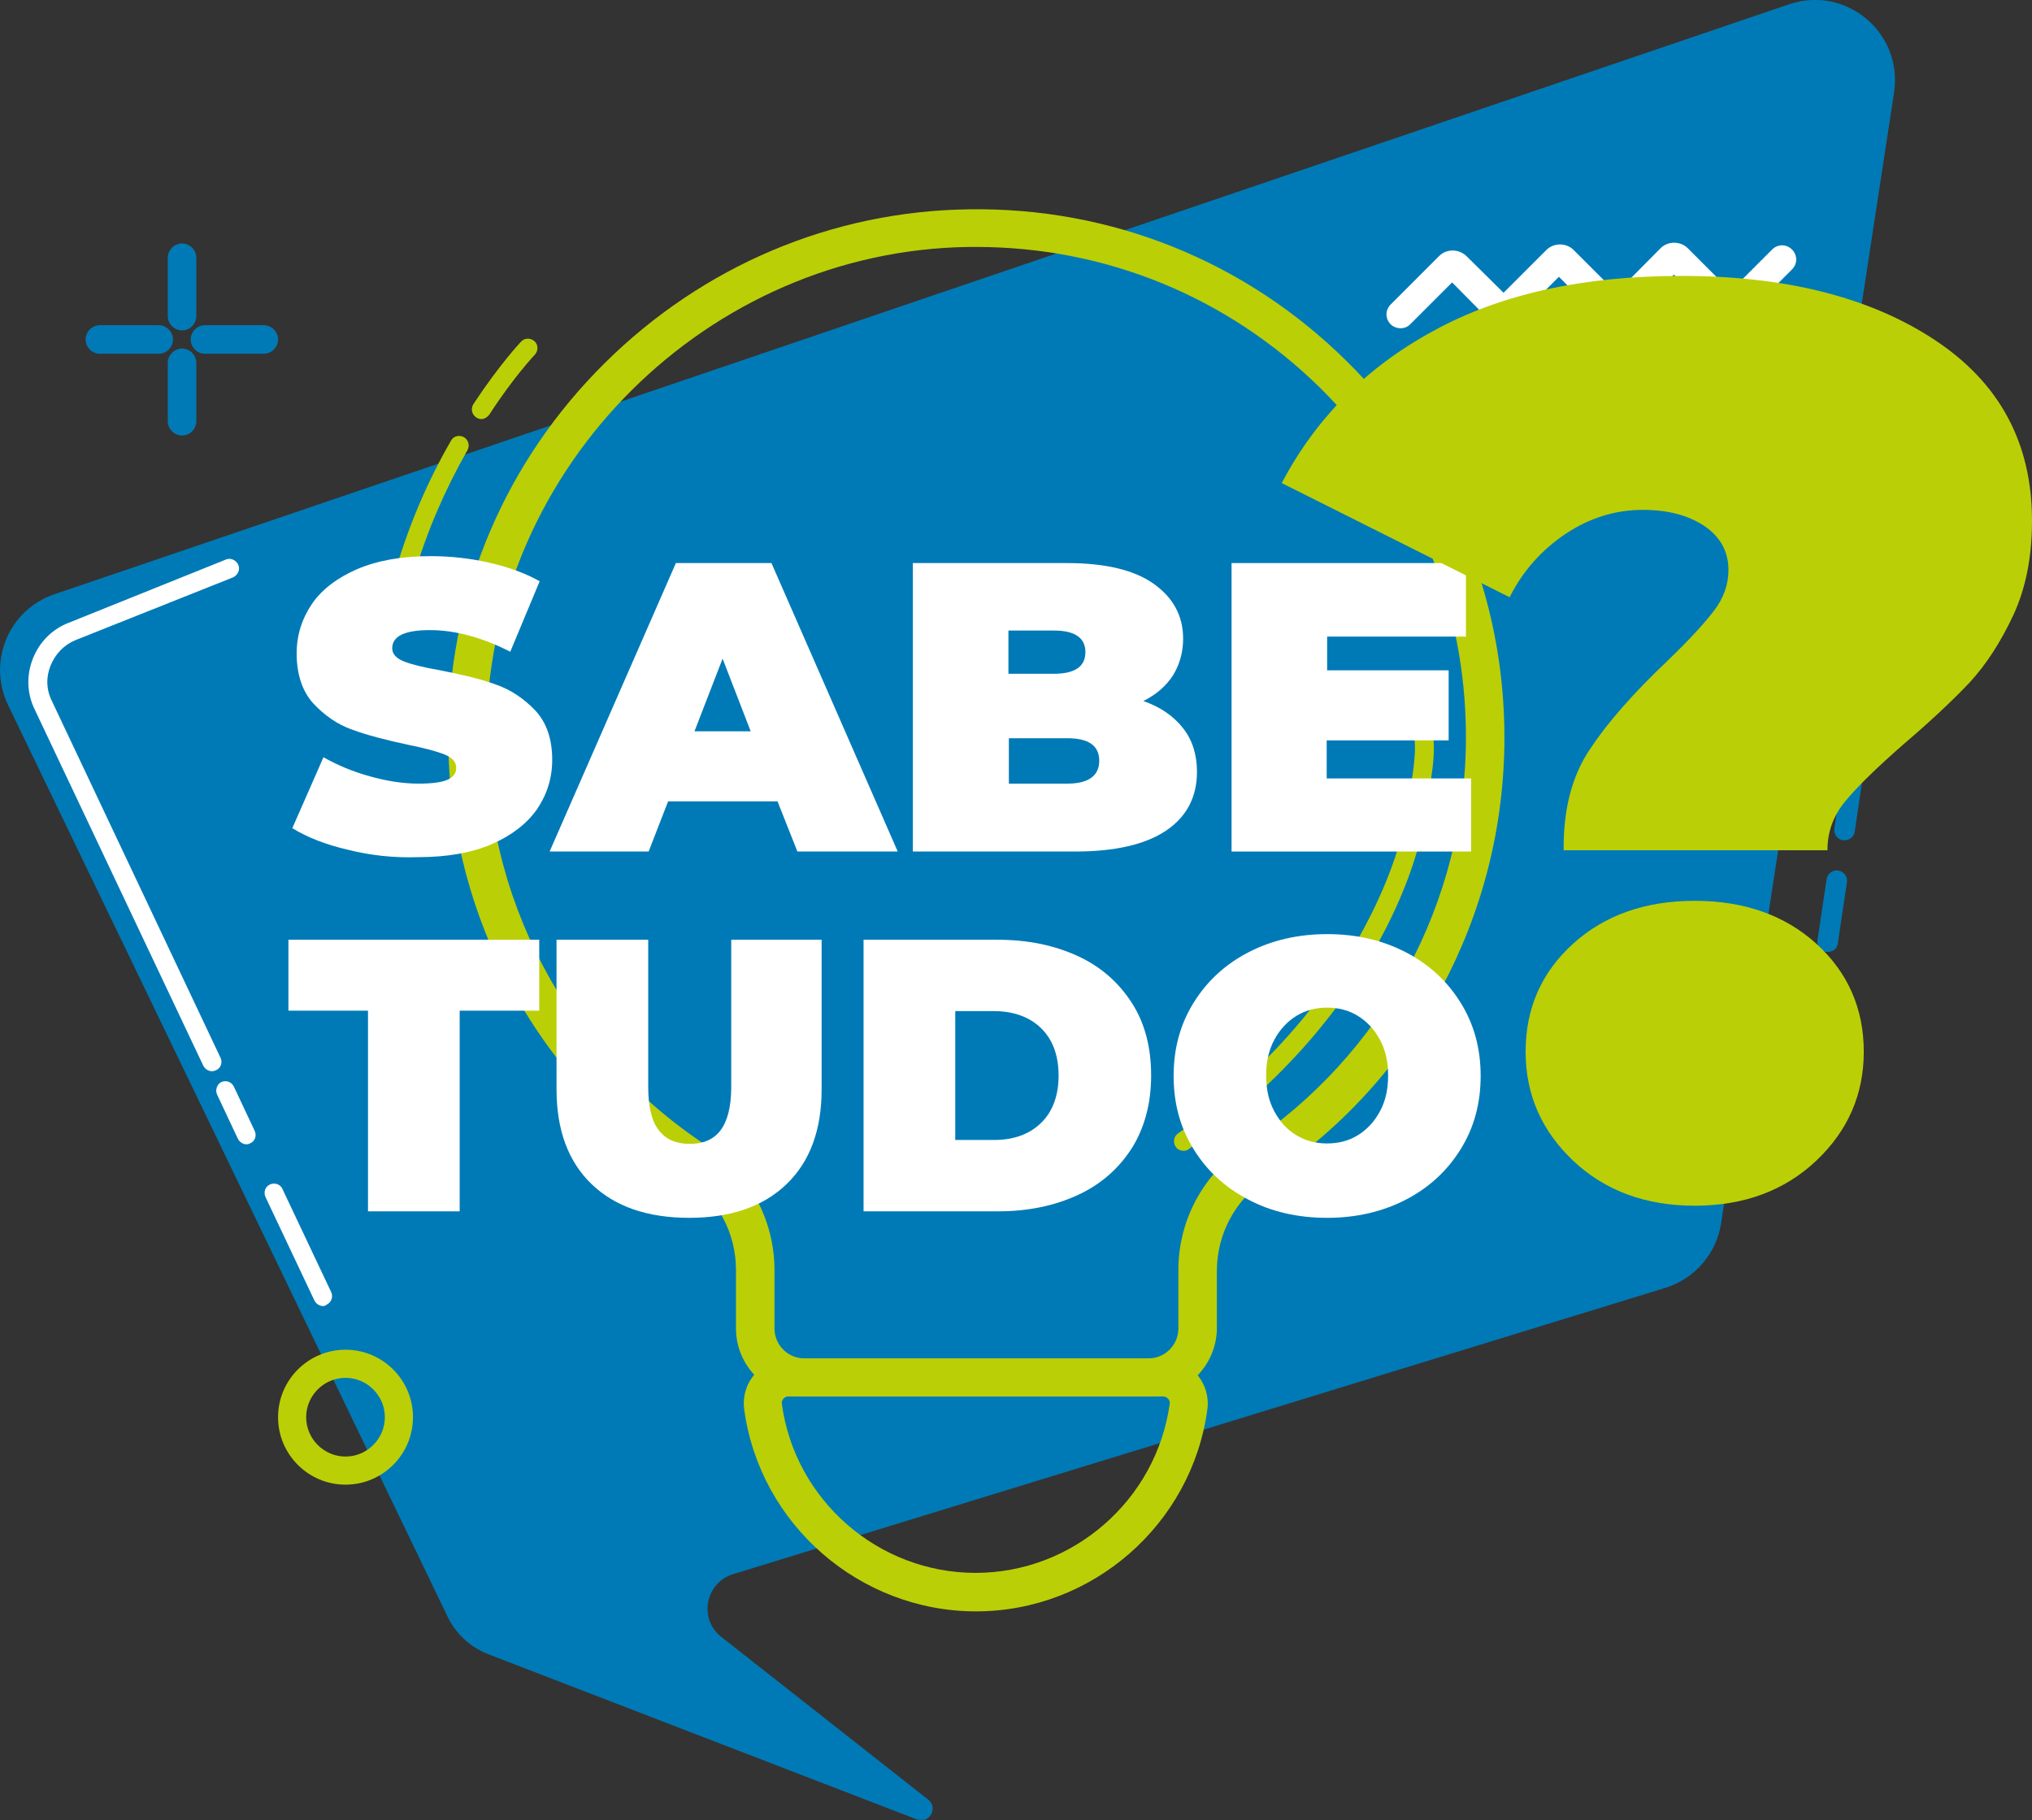 <svg width="1199" height="1074" viewBox="0 0 1199 1074" fill="none" xmlns="http://www.w3.org/2000/svg">
<rect x="0" y="0" width="1199" height="1074" fill="#333333" stroke="none"/>
<g clip-path="url(#clip0_91_215)">
<path d="M1055.6 2.552L32.15 350.591C5.103 359.776 -7.655 390.396 4.848 416.167L264.091 953.791C268.939 963.997 277.615 971.907 288.076 975.99L540.941 1073.46C548.34 1076.27 553.954 1066.57 547.575 1061.72L425.608 965.783C412.084 955.321 416.167 933.888 432.497 928.785L982.624 759.868C999.975 754.51 1012.73 739.711 1015.54 721.849L1117.6 54.604C1122.96 19.392 1089.28 -8.931 1055.6 2.552Z" fill="#007AB6"/>
<path d="M677.451 823.914H474.343C452.144 823.914 434.283 805.797 434.283 783.854V749.407C434.283 727.463 423.566 707.305 405.195 695.313C315.123 636.116 262.305 536.348 264.601 428.67C266.132 347.784 298.793 271.746 356.714 214.335C414.636 156.924 490.929 124.518 571.815 123.498C655.763 122.222 735.117 154.117 794.825 213.314C854.533 272.256 887.704 351.101 887.704 435.049C887.704 540.175 835.396 637.391 747.62 695.313C728.994 707.561 718.022 727.973 718.022 749.917V784.364C717.511 806.053 699.65 823.914 677.451 823.914ZM575.897 145.697C574.366 145.697 573.09 145.697 571.815 145.697C417.698 147.738 289.862 274.808 287.055 428.925C285.014 528.948 334.005 621.571 417.698 676.431C442.193 692.506 456.992 719.808 456.992 749.407V783.854C456.992 793.55 464.902 801.46 474.598 801.46H677.706C687.402 801.46 695.312 793.55 695.312 783.854V749.407C695.312 719.808 710.112 692.506 734.862 676.176C816.259 622.337 864.994 532.265 864.994 434.794C864.994 356.715 834.375 283.739 779.005 228.879C724.146 175.04 652.445 145.697 575.897 145.697Z" fill="#BBCF07"/>
<path d="M575.898 950.729C507.26 950.729 448.318 899.441 439.132 831.569C438.111 823.914 440.408 816.259 445.511 810.645C450.614 805.032 457.759 801.715 465.158 801.715H686.383C694.037 801.715 701.182 805.032 706.03 810.645C711.133 816.514 713.43 824.169 712.409 831.569C703.223 899.441 644.536 950.729 575.898 950.729ZM465.158 823.914C463.627 823.914 462.862 824.679 462.352 825.19C461.841 825.7 461.076 826.721 461.331 828.252C468.986 885.152 518.232 928.019 575.643 928.019C633.054 928.019 682.3 885.152 690.21 828.252C690.465 826.721 689.7 825.7 689.189 825.19C688.679 824.679 687.658 823.914 686.383 823.914H465.158Z" fill="#BBCF07"/>
<path d="M698.375 678.983C696.589 678.983 694.803 678.217 693.782 676.686C691.996 674.135 692.506 670.562 695.058 668.776C809.115 588.145 827.741 489.653 827.997 488.633C828.507 485.571 831.314 483.529 834.376 484.04C837.438 484.55 839.479 487.612 838.968 490.674C838.203 494.757 819.321 594.78 701.437 677.962C700.671 678.727 699.396 678.983 698.375 678.983Z" fill="#BBCF07"/>
<path d="M836.928 474.344C836.417 474.344 836.162 474.344 835.652 474.089C832.59 473.323 830.804 470.261 831.569 467.454C833.1 460.82 836.673 441.428 833.866 431.732C833.1 428.67 834.631 425.608 837.693 424.843C840.755 424.077 843.817 425.608 844.583 428.67C848.665 442.704 843.052 467.199 842.286 470.006C841.776 472.558 839.479 474.344 836.928 474.344Z" fill="#BBCF07"/>
<path d="M239.085 342.681C238.574 342.681 238.064 342.681 237.554 342.426C234.492 341.405 232.961 338.343 233.726 335.536C241.381 309.765 252.098 284.249 266.132 260.009C267.663 257.202 270.98 256.436 273.787 257.967C276.338 259.498 277.359 262.816 275.828 265.622C262.304 289.352 251.843 313.848 244.443 338.853C243.933 341.15 241.636 342.681 239.085 342.681Z" fill="#BBCF07"/>
<path d="M283.994 247.251C282.973 247.251 281.953 246.996 280.932 246.23C278.381 244.444 277.615 241.127 279.401 238.32C294.711 215.1 306.959 202.087 307.469 201.577C309.51 199.28 313.082 199.28 315.379 201.322C317.675 203.363 317.675 206.935 315.634 209.232C315.634 209.232 303.386 221.99 288.842 244.444C287.566 246.23 285.78 247.251 283.994 247.251Z" fill="#BBCF07"/>
<path d="M190.604 770.585C188.563 770.585 186.522 769.309 185.501 767.268L156.668 706.285C155.392 703.478 156.413 700.161 159.22 698.885C162.026 697.609 165.344 698.63 166.619 701.437L195.452 762.42C196.728 765.227 195.452 768.544 192.646 769.82C192.135 770.33 191.37 770.585 190.604 770.585Z" fill="white"/>
<path d="M145.441 675.155C143.4 675.155 141.359 673.879 140.338 671.838L128.09 645.812C126.815 643.005 128.09 639.688 130.642 638.412C133.449 637.136 136.766 638.412 138.042 641.219L150.289 667.245C151.565 670.052 150.544 673.369 147.483 674.645C146.972 674.9 146.207 675.155 145.441 675.155Z" fill="white"/>
<path d="M125.029 632.033C122.987 632.033 120.946 630.757 119.925 628.716L20.413 418.463C15.82 409.023 15.565 398.306 19.392 388.61C23.219 378.914 30.619 371.259 40.57 367.431L133.194 330.178C136 328.902 139.317 330.433 140.593 333.24C141.869 336.047 140.338 339.364 137.531 340.639L44.653 377.638C37.764 380.445 32.66 385.803 29.854 392.692C27.047 399.582 27.302 406.981 30.619 413.615L130.132 624.123C131.408 626.93 130.387 630.247 127.325 631.523C126.559 631.778 125.794 632.033 125.029 632.033Z" fill="white"/>
<path d="M1060.7 681.279C1060.45 681.279 1060.19 681.279 1059.68 681.279C1056.36 680.769 1054.07 677.707 1054.58 674.39L1058.15 650.66C1058.66 647.343 1061.72 645.046 1065.04 645.557C1068.36 646.067 1070.65 649.129 1070.14 652.446L1066.57 676.176C1066.32 678.983 1063.76 681.279 1060.7 681.279ZM1068.87 627.695C1068.61 627.695 1068.36 627.695 1067.85 627.695C1064.53 627.185 1062.23 624.123 1062.74 620.806L1068.1 584.828C1068.61 581.511 1071.67 579.215 1074.99 579.725C1078.31 580.235 1080.61 583.297 1080.09 586.614L1074.74 622.592C1074.23 625.399 1071.67 627.695 1068.87 627.695ZM1078.56 561.609C1078.31 561.609 1078.05 561.609 1077.54 561.609C1074.23 561.098 1071.93 558.036 1072.44 554.719L1077.8 518.742C1078.31 515.425 1081.37 513.128 1084.69 513.638C1088 514.149 1090.3 517.211 1089.79 520.528L1084.43 556.505C1084.18 559.567 1081.63 561.609 1078.56 561.609ZM1088.52 495.777C1088.26 495.777 1088 495.777 1087.49 495.777C1084.18 495.267 1081.88 492.205 1082.39 488.888L1087.75 452.91C1088.26 449.593 1091.32 447.297 1094.64 447.807C1097.96 448.317 1100.25 451.379 1099.74 454.696L1094.38 490.674C1094.13 493.481 1091.32 495.777 1088.52 495.777ZM1098.21 429.691C1097.96 429.691 1097.7 429.691 1097.45 429.691C1094.13 429.18 1091.83 426.118 1092.34 422.801L1097.7 386.824C1098.21 383.507 1101.27 381.21 1104.59 381.72C1107.91 382.231 1110.2 385.293 1109.69 388.61L1104.34 424.587C1103.82 427.394 1101.27 429.691 1098.21 429.691ZM1108.16 363.604C1107.91 363.604 1107.65 363.604 1107.14 363.604C1103.82 363.094 1101.53 360.032 1102.04 356.715L1107.4 320.737C1107.91 317.42 1110.97 315.123 1114.29 315.634C1117.6 316.144 1119.9 319.206 1119.39 322.523L1114.03 358.501C1113.78 361.563 1111.22 363.604 1108.16 363.604ZM1118.11 297.773C1117.86 297.773 1117.6 297.773 1117.09 297.773C1113.78 297.262 1111.48 294.2 1111.99 290.883L1117.35 254.906C1117.86 251.588 1120.92 249.292 1124.24 249.802C1127.55 250.313 1129.85 253.375 1129.34 256.692L1123.98 292.669C1123.47 295.476 1120.92 297.773 1118.11 297.773Z" fill="#007AB6"/>
<path d="M203.873 875.967C181.93 875.967 164.068 858.105 164.068 836.162C164.068 814.218 181.93 796.357 203.873 796.357C225.817 796.357 243.678 814.218 243.678 836.162C243.678 858.105 225.817 875.967 203.873 875.967ZM203.873 812.942C191.115 812.942 180.654 823.404 180.654 836.162C180.654 848.92 191.115 859.381 203.873 859.381C216.631 859.381 227.093 848.92 227.093 836.162C227.093 823.404 216.631 812.942 203.873 812.942Z" fill="#BBCF07"/>
<path d="M826.466 193.667C824.425 193.667 822.128 192.901 820.597 191.37C817.28 188.053 817.28 182.95 820.597 179.633L849.175 151.055C853.513 146.717 860.657 146.717 865.25 151.055L887.194 172.744L912.455 147.483C916.793 143.145 924.192 143.145 928.53 147.483L953.791 172.744L979.817 146.462C984.155 142.124 991.555 142.124 995.893 146.462L1021.15 171.723L1045.65 147.228C1048.97 143.911 1054.07 143.911 1057.39 147.228C1060.7 150.545 1060.7 155.648 1057.39 158.965L1029.06 187.288C1024.73 191.626 1017.33 191.626 1012.99 187.288L987.727 162.027L961.191 188.564C956.853 192.901 949.708 192.901 945.116 188.564L919.855 163.303L894.594 188.564C890.256 192.901 883.112 192.901 878.519 188.564L856.83 166.62L832.079 191.37C830.548 192.901 828.507 193.667 826.466 193.667Z" fill="white"/>
<path d="M107.422 194.943C102.829 194.943 99.002 191.115 99.002 186.522V152.076C99.002 147.483 102.829 143.655 107.422 143.655C112.015 143.655 115.843 147.483 115.843 152.076V186.778C115.587 191.37 112.015 194.943 107.422 194.943Z" fill="#007AB6"/>
<path d="M107.422 256.947C102.829 256.947 99.002 253.119 99.002 248.526V214.08C99.002 209.487 102.829 205.659 107.422 205.659C112.015 205.659 115.843 209.487 115.843 214.08V248.782C115.587 253.375 112.015 256.947 107.422 256.947Z" fill="#007AB6"/>
<path d="M155.648 208.721H120.946C116.353 208.721 112.525 204.894 112.525 200.301C112.525 195.708 116.353 191.881 120.946 191.881H155.648C160.24 191.881 164.068 195.708 164.068 200.301C164.068 204.894 160.24 208.721 155.648 208.721Z" fill="#007AB6"/>
<path d="M93.644 208.721H58.942C54.349 208.721 50.522 204.894 50.522 200.301C50.522 195.708 54.349 191.881 58.942 191.881H93.644C98.237 191.881 102.064 195.708 102.064 200.301C102.064 204.894 98.237 208.721 93.644 208.721Z" fill="#007AB6"/>
<path d="M205.404 501.391C192.136 498.329 181.164 493.991 172.488 488.633L190.86 446.786C199.025 451.379 207.956 455.207 218.162 458.013C228.113 460.82 237.809 462.351 246.995 462.351C254.905 462.351 260.519 461.586 264.091 460.055C267.408 458.524 269.194 456.227 269.194 453.165C269.194 449.593 266.898 447.041 262.56 445.255C258.222 443.469 250.823 441.428 240.616 439.387C227.603 436.58 216.631 433.773 207.7 430.456C199.025 427.394 191.37 422.036 184.736 414.891C178.357 407.747 175.04 397.795 175.04 385.548C175.04 374.831 178.102 365.135 183.971 356.459C189.839 347.784 199.025 340.895 210.762 335.791C222.755 330.688 237.044 328.137 254.14 328.137C265.877 328.137 277.359 329.412 288.586 331.964C299.813 334.516 309.765 338.088 318.44 342.936L301.089 384.527C284.504 376.107 268.684 371.769 253.629 371.769C238.83 371.769 231.43 375.341 231.43 382.486C231.43 385.803 233.727 388.354 238.065 390.141C242.402 391.927 249.547 393.713 259.753 395.499C272.766 398.051 283.738 400.602 292.669 403.919C301.6 406.981 309.254 412.34 315.889 419.229C322.523 426.373 325.84 436.07 325.84 448.317C325.84 459.034 322.778 468.73 316.909 477.406C310.785 486.081 301.855 492.97 290.117 498.074C278.38 503.177 263.836 505.728 246.74 505.728C232.451 506.239 218.672 504.708 205.404 501.391Z" fill="white"/>
<path d="M458.778 472.813H394.223L382.74 502.411H324.309L398.816 332.219H455.206L529.713 502.411H470.516L458.778 472.813ZM442.958 431.477L426.373 388.61L409.787 431.477H442.958Z" fill="white"/>
<path d="M698.12 429.691C703.733 436.835 706.285 445.511 706.285 455.462C706.285 470.261 700.161 481.999 687.914 490.164C675.666 498.329 657.805 502.411 634.33 502.411H538.645V332.219H629.482C652.191 332.219 669.287 336.302 680.769 344.467C692.251 352.632 698.12 363.349 698.12 376.872C698.12 384.782 696.079 391.927 692.251 398.306C688.169 404.685 682.3 409.788 674.645 413.615C684.852 417.188 692.506 422.546 698.12 429.691ZM595.035 372.279V397.54H621.827C634.33 397.54 640.454 393.203 640.454 384.782C640.454 376.362 634.33 372.024 621.827 372.024H595.035V372.279ZM648.619 448.828C648.619 439.897 642.24 435.559 629.737 435.559H595.29V462.351H629.737C642.24 462.351 648.619 457.758 648.619 448.828Z" fill="white"/>
<path d="M868.056 459.034V502.411H726.697V332.219H864.994V375.596H783.088V395.499H854.788V436.835H782.833V459.289H868.056V459.034Z" fill="white"/>
<path d="M217.141 596.31H170.191V554.464H318.185V596.31H271.235V714.705H217.141V596.31Z" fill="white"/>
<path d="M349.059 698.63C335.28 685.361 328.391 666.735 328.391 642.75V554.464H382.485V641.219C382.485 652.956 384.526 661.632 388.864 666.99C392.946 672.348 399.07 674.9 406.98 674.9C414.89 674.9 421.014 672.348 425.097 666.99C429.179 661.632 431.476 653.211 431.476 641.219V554.464H484.804V642.75C484.804 666.735 477.915 685.361 464.136 698.63C450.357 711.898 431.22 718.532 406.725 718.532C381.974 718.532 362.837 711.898 349.059 698.63Z" fill="white"/>
<path d="M509.555 554.464H588.654C606.516 554.464 622.336 557.781 636.114 564.16C649.893 570.539 660.355 579.98 668.009 591.973C675.664 603.965 679.237 618.254 679.237 634.585C679.237 650.915 675.409 665.204 668.009 677.196C660.355 689.189 649.893 698.63 636.114 705.009C622.336 711.388 606.771 714.705 588.654 714.705H509.555V554.464ZM586.358 672.604C598.095 672.604 607.281 669.286 614.171 662.652C621.06 656.018 624.632 646.577 624.632 634.585C624.632 622.592 621.06 613.151 614.171 606.517C607.281 599.883 597.84 596.566 586.358 596.566H563.649V672.604H586.358Z" fill="white"/>
<path d="M736.649 707.816C722.87 700.671 712.153 690.72 704.243 677.962C696.333 665.204 692.506 650.915 692.506 634.84C692.506 618.765 696.333 604.476 704.243 591.718C712.153 578.96 722.87 569.008 736.649 561.864C750.427 554.719 765.992 551.147 783.088 551.147C800.439 551.147 815.748 554.719 829.527 561.864C843.306 569.008 854.023 578.96 861.933 591.718C869.842 604.476 873.67 618.765 873.67 634.84C873.67 650.915 869.842 665.204 861.933 677.962C854.023 690.72 843.306 700.671 829.527 707.816C815.748 714.96 800.184 718.532 783.088 718.532C765.737 718.532 750.172 714.96 736.649 707.816ZM801.204 669.797C806.563 666.48 810.9 661.887 814.218 655.763C817.535 649.639 819.066 642.75 819.066 634.585C819.066 626.419 817.535 619.53 814.218 613.406C810.9 607.282 806.563 602.689 801.204 599.372C795.846 596.055 789.722 594.524 783.088 594.524C776.454 594.524 770.33 596.055 764.971 599.372C759.613 602.689 755.275 607.282 751.958 613.406C748.641 619.53 747.11 626.419 747.11 634.585C747.11 642.75 748.641 649.639 751.958 655.763C755.275 661.887 759.358 666.48 764.971 669.797C770.33 673.114 776.454 674.645 783.088 674.645C789.722 674.645 795.846 673.114 801.204 669.797Z" fill="white"/>
<path d="M938.226 441.938C948.688 426.118 963.998 408.767 983.645 390.141C996.148 378.148 1005.33 368.197 1011.2 360.542C1017.07 352.887 1019.88 344.977 1019.88 336.302C1019.88 325.33 1015.03 316.654 1005.59 310.275C995.893 303.896 983.9 300.834 969.356 300.834C953.281 300.834 938.226 305.427 923.937 314.868C909.904 324.309 898.677 336.557 890.767 352.377L756.297 285.014C776.455 246.74 806.308 216.631 845.858 195.198C885.408 173.509 934.144 162.792 992.065 162.792C1053.56 162.792 1103.32 175.295 1141.59 200.556C1179.86 225.817 1199 261.285 1199 307.213C1199 328.392 1195.43 346.763 1188.03 362.838C1180.63 378.658 1171.95 392.182 1162 402.899C1151.8 413.615 1139.04 425.608 1123.47 438.876C1107.4 452.91 1095.66 464.392 1088.77 472.813C1081.63 481.488 1078.31 490.929 1078.31 501.646H922.662C922.406 477.661 927.51 457.758 938.226 441.938ZM928.275 684.851C909.648 667.245 900.207 645.812 900.207 620.551C900.207 594.779 909.648 573.601 928.275 556.761C946.902 539.92 970.887 531.5 999.975 531.5C1029.06 531.5 1053.05 539.92 1071.68 556.761C1090.3 573.601 1099.74 595.035 1099.74 620.551C1099.74 645.812 1090.3 667.245 1071.68 684.851C1053.05 702.457 1029.06 711.388 999.975 711.388C970.887 711.388 946.902 702.457 928.275 684.851Z" fill="#BBCF07"/>
</g>
<defs>
<clipPath id="clip0_91_215">
<rect width="1199" height="1073.72" fill="white"/>
</clipPath>
</defs>
</svg>
